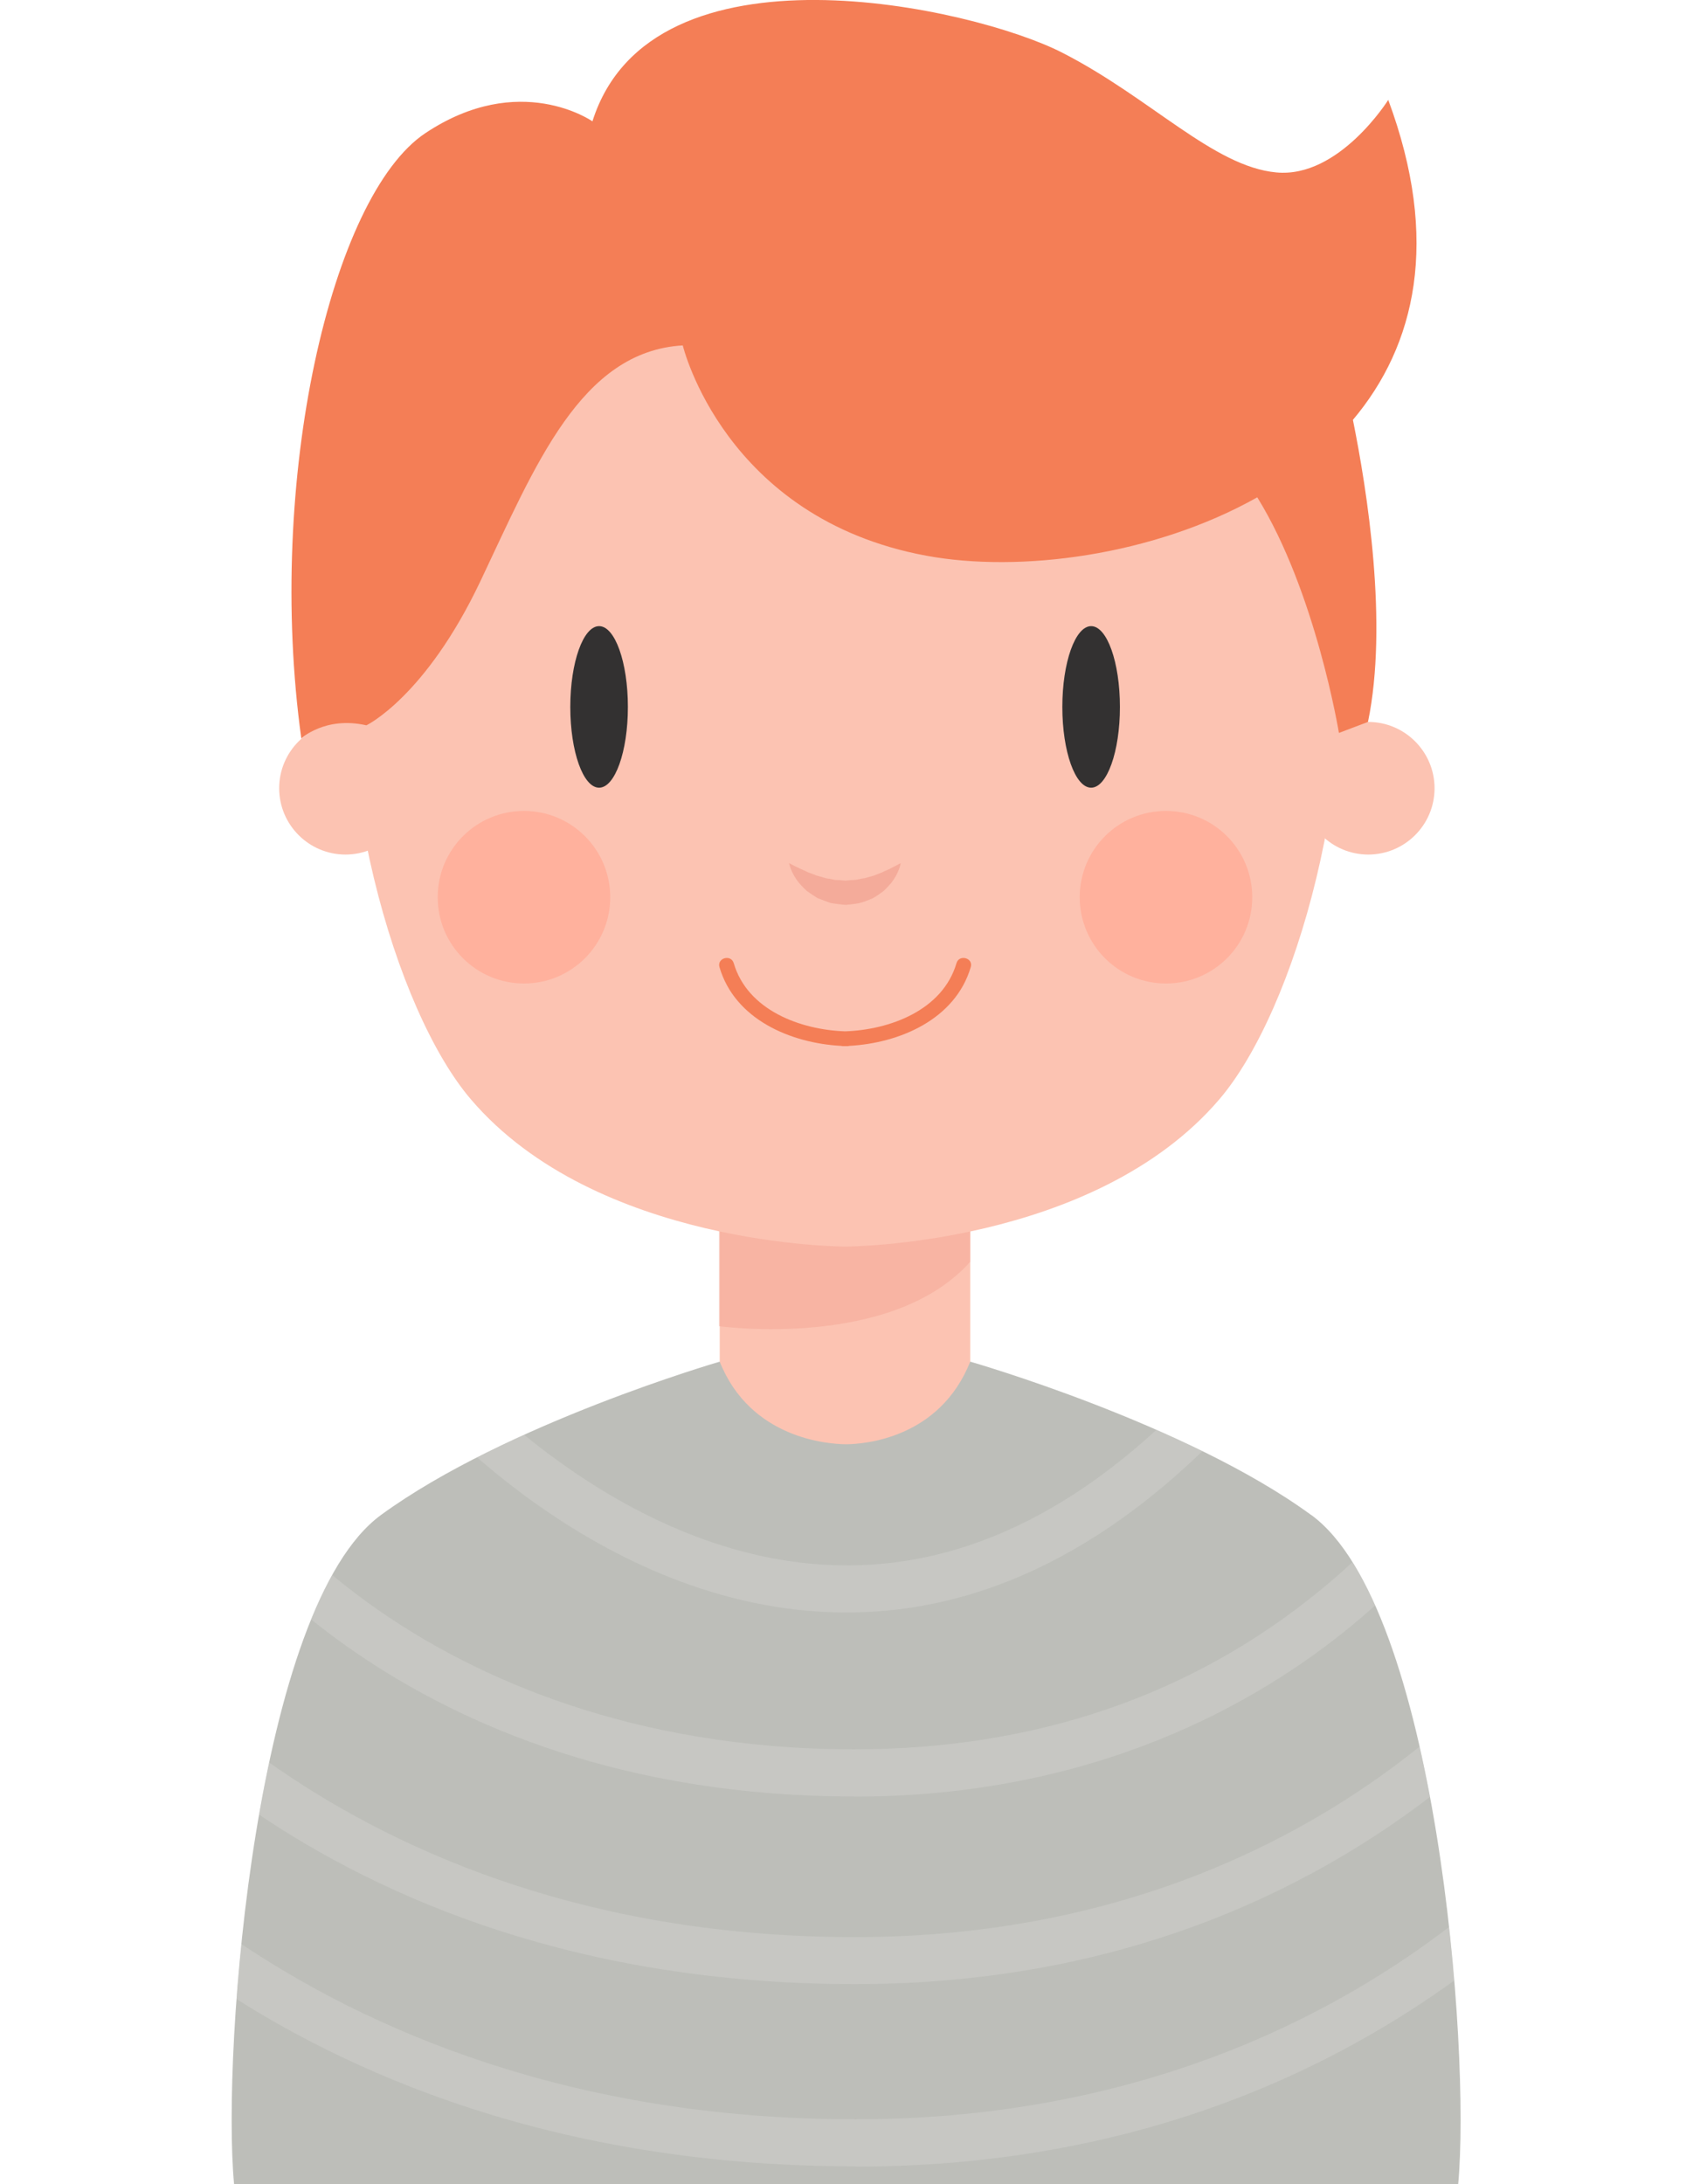 <?xml version="1.0" encoding="UTF-8"?>
<svg id="Layer_2" xmlns="http://www.w3.org/2000/svg" xmlns:xlink="http://www.w3.org/1999/xlink" viewBox="0 0 125.14 160.74">
  <defs>
    <style>
      .cls-1 {
        fill: #fcc3b2;
      }

      .cls-2 {
        opacity: .3;
      }

      .cls-3 {
        fill: none;
      }

      .cls-4 {
        fill: #333131;
      }

      .cls-5 {
        fill: #f4a795;
        opacity: .5;
      }

      .cls-6 {
        fill: #f4ab9a;
      }

      .cls-7 {
        fill: #f47e56;
      }

      .cls-8 {
        fill: #bdbeb9;
      }

      .cls-9 {
        fill: #ffb19d;
      }

      .cls-10 {
        clip-path: url(#clippath);
      }

      .cls-11 {
        fill: #dddddb;
      }
    </style>
    <clipPath id="clippath">
      <path class="cls-3" d="M96.51,111.49c-9.21-6.73-25.09-11.28-25.09-11.28-2.26,5.67-7.82,6.07-9.14,6.08-1.32-.01-7.04-.41-9.3-6.08,0,0-15.72,4.56-24.93,11.28-9.21,6.73-11.74,39.27-10.82,49.25h90.11c.92-9.98-1.61-42.53-10.82-49.25Z"/>
    </clipPath>
  </defs>
  <g id="OBJECTS">
    <g>
      <g>
        <rect class="cls-1" x="52.98" y="85.67" width="18.44" height="23.87"/>
        <path class="cls-5" d="M52.93,97.6s12.68,1.77,18.49-4.74v-6.73h-18.49v11.46Z"/>
      </g>
      <path class="cls-1" d="M62.21,11.46h0c-48.39,0-38.54,56.56-27.56,69.43,9.25,10.85,27.55,10.85,27.56,10.85h0s18.3,0,27.56-10.85c10.98-12.87,20.83-69.43-27.56-69.43Z"/>
      <g>
        <path class="cls-1" d="M30.31,58.01c0,2.7-2.19,4.88-4.88,4.88s-4.88-2.19-4.88-4.88,2.19-4.88,4.88-4.88,4.88,2.19,4.88,4.88Z"/>
        <path class="cls-1" d="M105.6,58.01c0,2.7-2.19,4.88-4.88,4.88s-4.88-2.19-4.88-4.88,2.19-4.88,4.88-4.88,4.88,2.19,4.88,4.88Z"/>
      </g>
      <path class="cls-7" d="M102.2,7.34s-3.62,5.79-8.25,5.35c-4.63-.43-9.26-5.5-15.77-8.82-6.51-3.33-30.23-8.68-34.57,5.06,0,0-5.35-3.76-12.3.87-6.94,4.63-11.75,25.6-9.13,44.55,0,0,1.75-1.66,4.79-.97,0,0,4.34-2.07,8.39-10.6,4.05-8.53,7.38-16.92,14.9-17.36,0,0,3.04,12.73,17.94,15.48,6.83,1.26,16.67.02,24.35-4.3,4.31,6.96,6.01,17.34,6.01,17.34l2.14-.81c1.49-7.21-.05-16.98-1.11-22.23,4.6-5.46,6.45-13.19,2.6-23.55Z"/>
      <g>
        <g>
          <path class="cls-4" d="M46.22,52.03c0,3.28-.95,5.94-2.12,5.94s-2.12-2.66-2.12-5.94.95-5.95,2.12-5.95,2.12,2.66,2.12,5.95Z"/>
          <path class="cls-4" d="M82.44,52.03c0,3.28-.95,5.94-2.12,5.94s-2.12-2.66-2.12-5.94.95-5.95,2.12-5.95,2.12,2.66,2.12,5.95Z"/>
        </g>
        <path class="cls-6" d="M58.1,63.53s.15.08.39.2c.12.06.28.13.43.21.17.08.36.15.54.25.2.08.42.14.63.24.22.06.45.12.68.2.24.03.48.08.71.13.24,0,.48.02.73.05h.02s-.17.01-.09,0h.01s.01,0,.01,0h.06s.11-.01.11-.01l.23-.02c.15-.02.3-.02.45-.03.24-.04.41-.1.64-.12.23-.07.46-.13.67-.19.21-.09.42-.16.62-.24.18-.1.37-.17.54-.25.15-.09.31-.16.43-.22.24-.13.39-.21.39-.21,0,0-.02.17-.12.44-.1.27-.28.65-.6,1.05-.17.19-.35.39-.57.59-.24.17-.49.36-.79.52-.32.13-.7.29-1.04.36-.15.02-.29.05-.44.06l-.23.03h-.11s-.06.02-.06.02h-.12s-.03,0-.03,0c-.36-.04-.72-.07-1.06-.14-.33-.11-.66-.24-.96-.36-.28-.17-.54-.35-.78-.52-.22-.2-.41-.4-.57-.59-.32-.39-.5-.77-.61-1.04-.1-.28-.13-.44-.13-.44Z"/>
        <path class="cls-7" d="M70.41,70.88c-1.02,3.48-4.93,4.91-8.2,5.02-3.27-.11-7.18-1.54-8.2-5.02-.2-.67-1.24-.38-1.05.29,1.13,3.86,5.25,5.6,8.95,5.8.04,0,.07.02.12.02.06,0,.12,0,.18,0,.06,0,.12,0,.18,0,.05,0,.08-.01.12-.02,3.7-.2,7.81-1.94,8.95-5.8.2-.67-.85-.96-1.05-.29Z"/>
        <g>
          <path class="cls-9" d="M44.92,66.03c0,3.51-2.84,6.35-6.35,6.35s-6.35-2.84-6.35-6.35,2.84-6.35,6.35-6.35,6.35,2.84,6.35,6.35Z"/>
          <path class="cls-9" d="M92.18,66.03c0,3.51-2.84,6.35-6.35,6.35s-6.35-2.84-6.35-6.35,2.84-6.35,6.35-6.35,6.35,2.84,6.35,6.35Z"/>
        </g>
      </g>
      <g>
        <path class="cls-8" d="M96.51,111.49c-9.21-6.73-25.09-11.28-25.09-11.28-2.26,5.67-7.82,6.07-9.14,6.08-1.32-.01-7.04-.41-9.3-6.08,0,0-15.72,4.56-24.93,11.28-9.21,6.73-11.74,39.27-10.82,49.25h90.11c.92-9.98-1.61-42.53-10.82-49.25Z"/>
        <g class="cls-10">
          <g class="cls-2">
            <path class="cls-11" d="M62.32,118.67c-.1,0-.19,0-.28,0-18.29-.16-31.46-15.82-32.02-16.49l2.67-2.21c.13.15,12.73,15.1,29.4,15.23,9.88.11,19.37-5.05,28.12-15.26l2.63,2.26c-9.38,10.93-19.65,16.47-30.53,16.47Z"/>
            <path class="cls-11" d="M62.88,132.21c-33.73,0-47.76-20.84-48.34-21.72l2.9-1.9c.03.05,3.42,5.11,10.68,10.09,6.69,4.59,18.15,10.06,34.76,10.06,13.29,0,24.83-3.94,34.31-11.71,7.1-5.82,10.32-11.73,10.35-11.78l3.06,1.64c-.14.26-3.5,6.48-11.08,12.73-6.97,5.75-18.99,12.6-36.64,12.6Z"/>
            <path class="cls-11" d="M62.95,146.02c-40.76,0-57.69-25.14-58.4-26.21l2.9-1.9c.16.25,16.69,24.65,55.49,24.65,20.3,0,34.07-7.85,42.06-14.43,8.62-7.11,12.48-14.23,12.51-14.3l3.06,1.63c-.16.31-16.77,30.56-57.63,30.56Z"/>
            <path class="cls-11" d="M62.99,159.43c-43.97,0-62.23-27.11-62.99-28.26l2.9-1.9c.18.27,18.07,26.7,60.08,26.7,21.9,0,36.79-8.44,45.41-15.52,9.38-7.7,13.64-15.52,13.68-15.6l3.06,1.64c-.18.33-18.08,32.96-62.16,32.96Z"/>
          </g>
        </g>
      </g>
    </g>
  </g>
</svg>